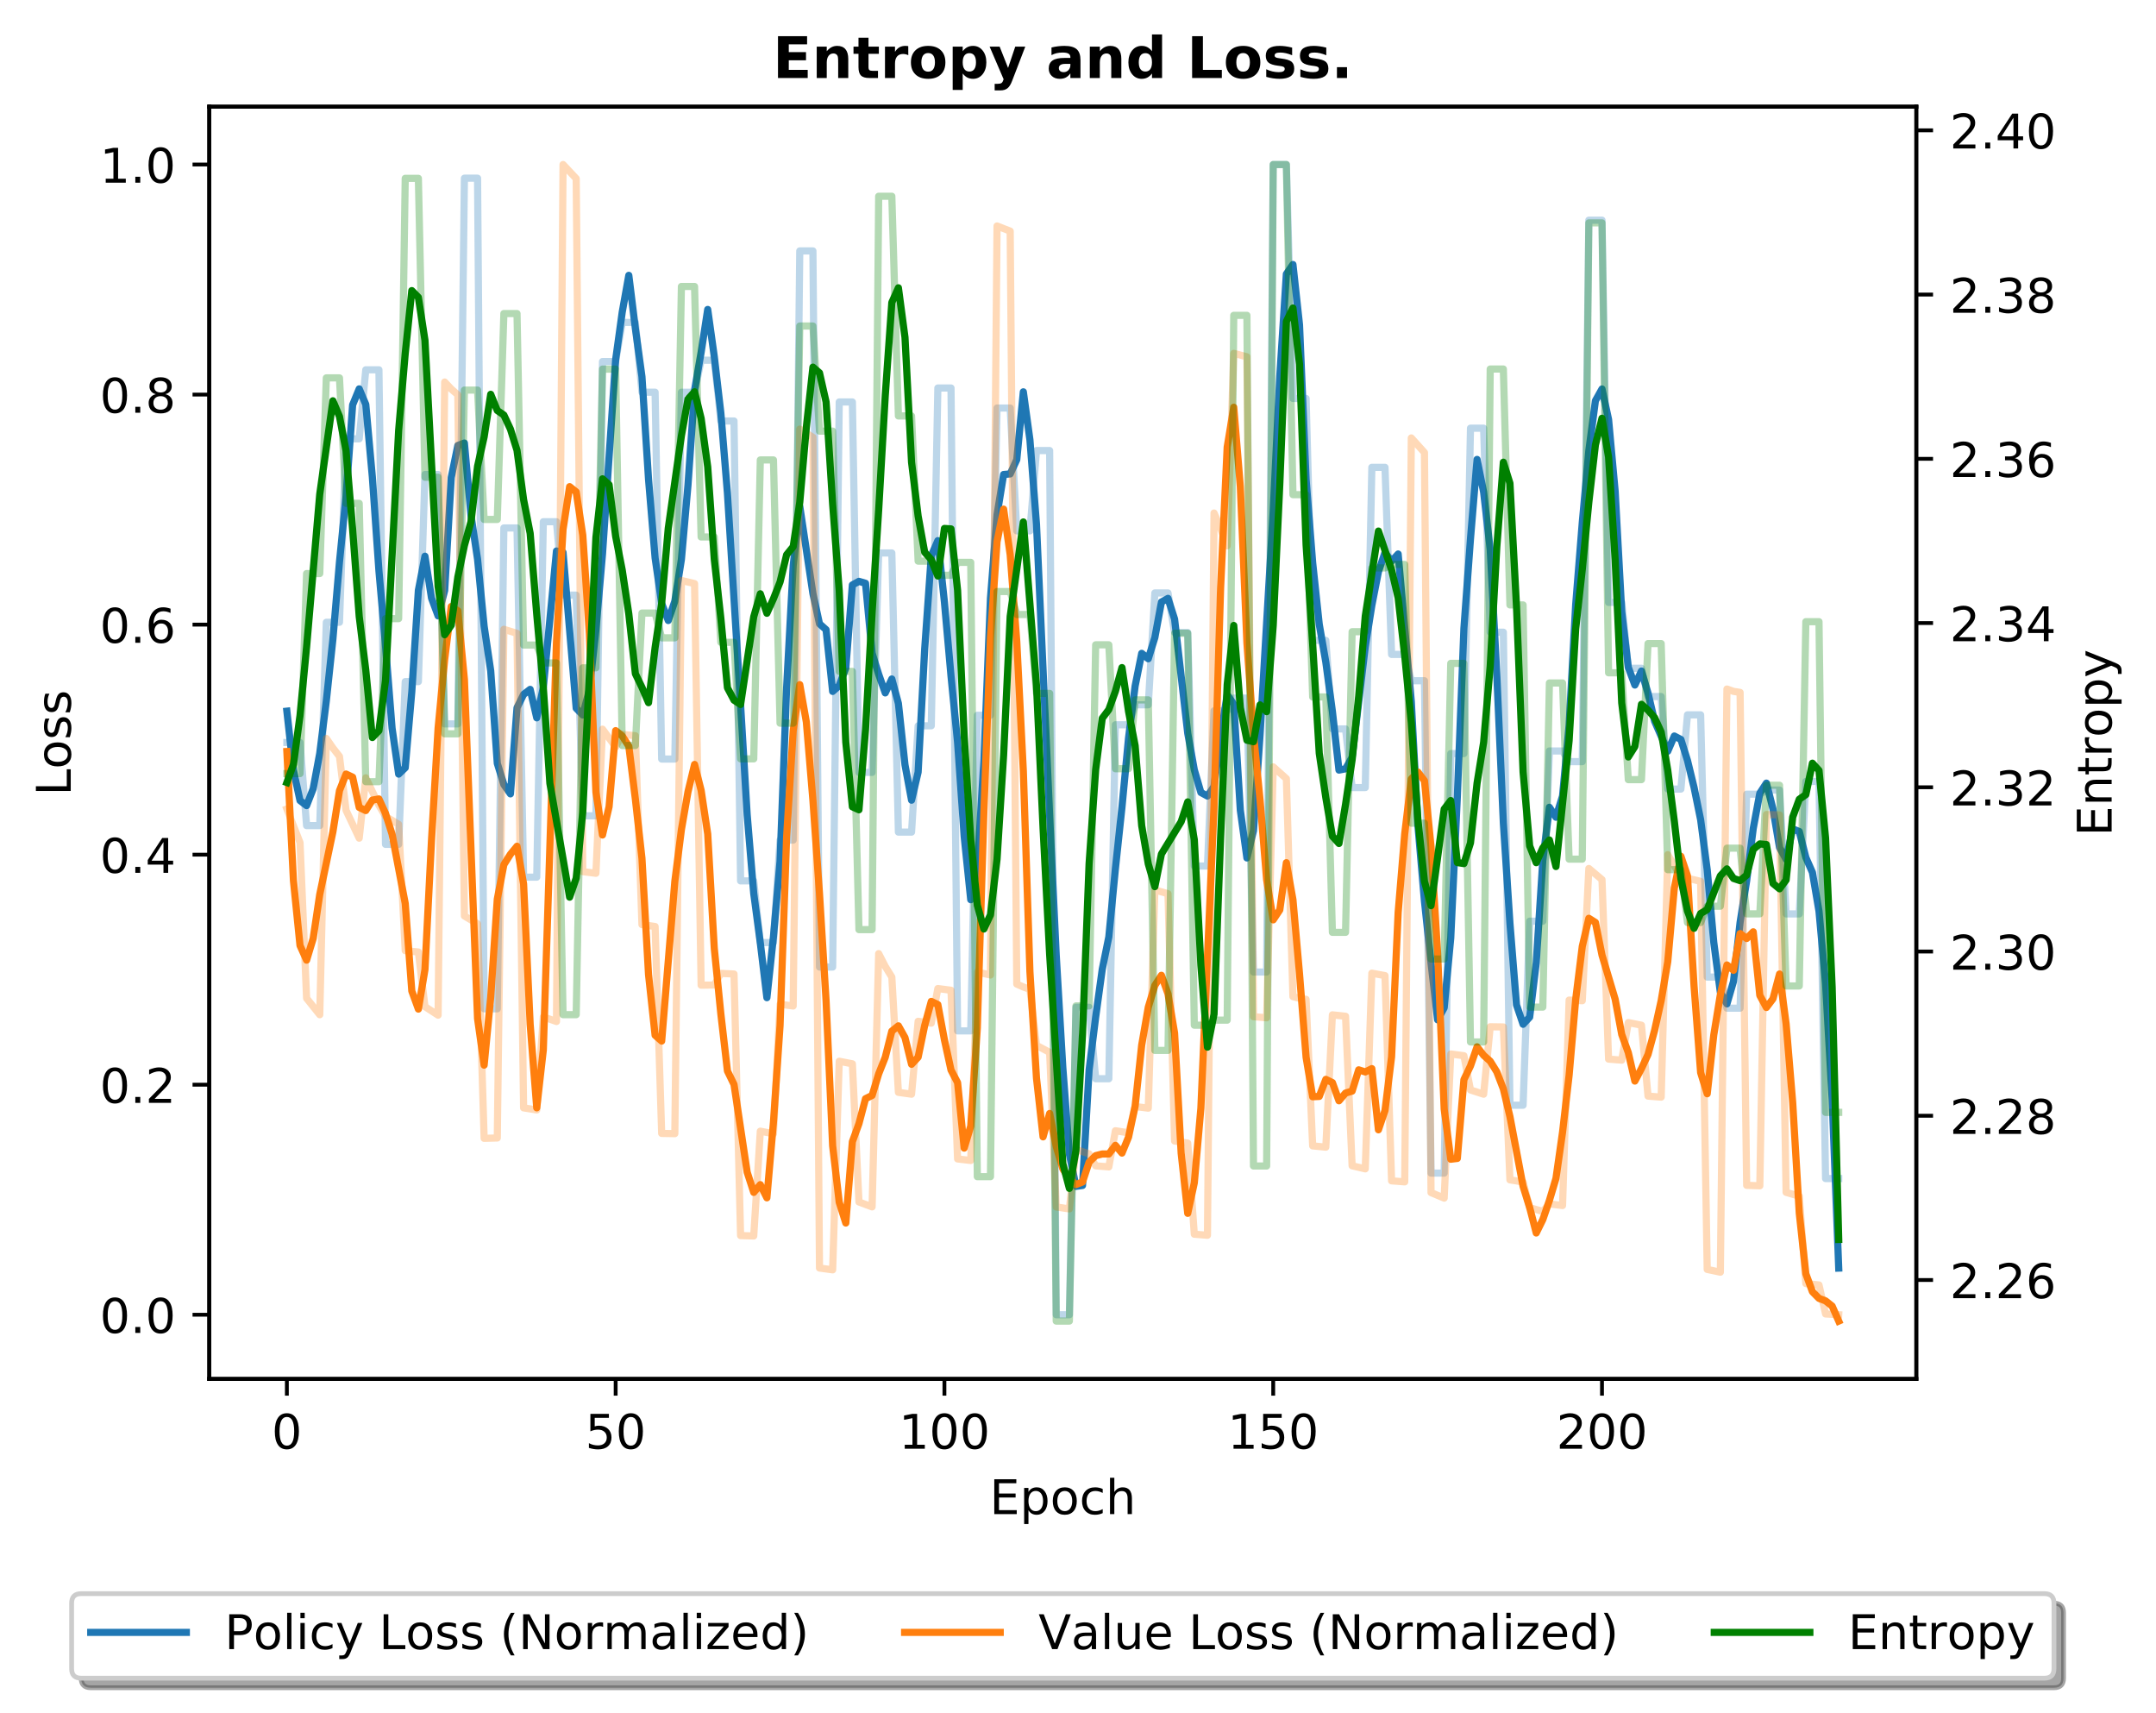 <?xml version="1.0" encoding="utf-8" standalone="no"?>
<!DOCTYPE svg PUBLIC "-//W3C//DTD SVG 1.1//EN"
  "http://www.w3.org/Graphics/SVG/1.1/DTD/svg11.dtd">
<!-- Created with matplotlib (https://matplotlib.org/) -->
<svg height="358.225pt" version="1.1" viewBox="0 0 451.045 358.225" width="451.045pt" xmlns="http://www.w3.org/2000/svg" xmlns:xlink="http://www.w3.org/1999/xlink">
 <defs>
  <style type="text/css">
*{stroke-linecap:butt;stroke-linejoin:round;}
  </style>
 </defs>
 <g id="figure_1">
  <g id="patch_1">
   <path d="M 0 358.225 
L 451.045 358.225 
L 451.045 0 
L 0 0 
z
" style="fill:#ffffff;"/>
  </g>
  <g id="axes_1">
   <g id="patch_2">
    <path d="M 43.781 288.43 
L 400.901 288.43 
L 400.901 22.318 
L 43.781 22.318 
z
" style="fill:#ffffff;"/>
   </g>
   <g id="matplotlib.axis_1">
    <g id="xtick_1">
     <g id="line2d_1">
      <defs>
       <path d="M 0 0 
L 0 3.5 
" id="m671ef7dcf6" style="stroke:#000000;stroke-width:0.8;"/>
      </defs>
      <g>
       <use style="stroke:#000000;stroke-width:0.8;" x="60.014" xlink:href="#m671ef7dcf6" y="288.43"/>
      </g>
     </g>
     <g id="text_1">
      <!-- 0 -->
      <defs>
       <path d="M 31.781 66.406 
Q 24.172 66.406 20.328 58.906 
Q 16.5 51.422 16.5 36.375 
Q 16.5 21.391 20.328 13.891 
Q 24.172 6.391 31.781 6.391 
Q 39.453 6.391 43.281 13.891 
Q 47.125 21.391 47.125 36.375 
Q 47.125 51.422 43.281 58.906 
Q 39.453 66.406 31.781 66.406 
z
M 31.781 74.219 
Q 44.047 74.219 50.516 64.516 
Q 56.984 54.828 56.984 36.375 
Q 56.984 17.969 50.516 8.266 
Q 44.047 -1.422 31.781 -1.422 
Q 19.531 -1.422 13.062 8.266 
Q 6.594 17.969 6.594 36.375 
Q 6.594 54.828 13.062 64.516 
Q 19.531 74.219 31.781 74.219 
z
" id="DejaVuSans-48"/>
      </defs>
      <g transform="translate(56.833 303.029)scale(0.1 -0.1)">
       <use xlink:href="#DejaVuSans-48"/>
      </g>
     </g>
    </g>
    <g id="xtick_2">
     <g id="line2d_2">
      <g>
       <use style="stroke:#000000;stroke-width:0.8;" x="128.797" xlink:href="#m671ef7dcf6" y="288.43"/>
      </g>
     </g>
     <g id="text_2">
      <!-- 50 -->
      <defs>
       <path d="M 10.797 72.906 
L 49.516 72.906 
L 49.516 64.594 
L 19.828 64.594 
L 19.828 46.734 
Q 21.969 47.469 24.109 47.828 
Q 26.266 48.188 28.422 48.188 
Q 40.625 48.188 47.75 41.5 
Q 54.891 34.812 54.891 23.391 
Q 54.891 11.625 47.562 5.094 
Q 40.234 -1.422 26.906 -1.422 
Q 22.312 -1.422 17.547 -0.641 
Q 12.797 0.141 7.719 1.703 
L 7.719 11.625 
Q 12.109 9.234 16.797 8.062 
Q 21.484 6.891 26.703 6.891 
Q 35.156 6.891 40.078 11.328 
Q 45.016 15.766 45.016 23.391 
Q 45.016 31 40.078 35.438 
Q 35.156 39.891 26.703 39.891 
Q 22.75 39.891 18.812 39.016 
Q 14.891 38.141 10.797 36.281 
z
" id="DejaVuSans-53"/>
      </defs>
      <g transform="translate(122.434 303.029)scale(0.1 -0.1)">
       <use xlink:href="#DejaVuSans-53"/>
       <use x="63.623" xlink:href="#DejaVuSans-48"/>
      </g>
     </g>
    </g>
    <g id="xtick_3">
     <g id="line2d_3">
      <g>
       <use style="stroke:#000000;stroke-width:0.8;" x="197.579" xlink:href="#m671ef7dcf6" y="288.43"/>
      </g>
     </g>
     <g id="text_3">
      <!-- 100 -->
      <defs>
       <path d="M 12.406 8.297 
L 28.516 8.297 
L 28.516 63.922 
L 10.984 60.406 
L 10.984 69.391 
L 28.422 72.906 
L 38.281 72.906 
L 38.281 8.297 
L 54.391 8.297 
L 54.391 0 
L 12.406 0 
z
" id="DejaVuSans-49"/>
      </defs>
      <g transform="translate(188.036 303.029)scale(0.1 -0.1)">
       <use xlink:href="#DejaVuSans-49"/>
       <use x="63.623" xlink:href="#DejaVuSans-48"/>
       <use x="127.246" xlink:href="#DejaVuSans-48"/>
      </g>
     </g>
    </g>
    <g id="xtick_4">
     <g id="line2d_4">
      <g>
       <use style="stroke:#000000;stroke-width:0.8;" x="266.362" xlink:href="#m671ef7dcf6" y="288.43"/>
      </g>
     </g>
     <g id="text_4">
      <!-- 150 -->
      <g transform="translate(256.818 303.029)scale(0.1 -0.1)">
       <use xlink:href="#DejaVuSans-49"/>
       <use x="63.623" xlink:href="#DejaVuSans-53"/>
       <use x="127.246" xlink:href="#DejaVuSans-48"/>
      </g>
     </g>
    </g>
    <g id="xtick_5">
     <g id="line2d_5">
      <g>
       <use style="stroke:#000000;stroke-width:0.8;" x="335.145" xlink:href="#m671ef7dcf6" y="288.43"/>
      </g>
     </g>
     <g id="text_5">
      <!-- 200 -->
      <defs>
       <path d="M 19.188 8.297 
L 53.609 8.297 
L 53.609 0 
L 7.328 0 
L 7.328 8.297 
Q 12.938 14.109 22.625 23.891 
Q 32.328 33.688 34.812 36.531 
Q 39.547 41.844 41.422 45.531 
Q 43.312 49.219 43.312 52.781 
Q 43.312 58.594 39.234 62.25 
Q 35.156 65.922 28.609 65.922 
Q 23.969 65.922 18.812 64.312 
Q 13.672 62.703 7.812 59.422 
L 7.812 69.391 
Q 13.766 71.781 18.938 73 
Q 24.125 74.219 28.422 74.219 
Q 39.75 74.219 46.484 68.547 
Q 53.219 62.891 53.219 53.422 
Q 53.219 48.922 51.531 44.891 
Q 49.859 40.875 45.406 35.406 
Q 44.188 33.984 37.641 27.219 
Q 31.109 20.453 19.188 8.297 
z
" id="DejaVuSans-50"/>
      </defs>
      <g transform="translate(325.601 303.029)scale(0.1 -0.1)">
       <use xlink:href="#DejaVuSans-50"/>
       <use x="63.623" xlink:href="#DejaVuSans-48"/>
       <use x="127.246" xlink:href="#DejaVuSans-48"/>
      </g>
     </g>
    </g>
    <g id="text_6">
     <!-- Epoch -->
     <defs>
      <path d="M 9.812 72.906 
L 55.906 72.906 
L 55.906 64.594 
L 19.672 64.594 
L 19.672 43.016 
L 54.391 43.016 
L 54.391 34.719 
L 19.672 34.719 
L 19.672 8.297 
L 56.781 8.297 
L 56.781 0 
L 9.812 0 
z
" id="DejaVuSans-69"/>
      <path d="M 18.109 8.203 
L 18.109 -20.797 
L 9.078 -20.797 
L 9.078 54.688 
L 18.109 54.688 
L 18.109 46.391 
Q 20.953 51.266 25.266 53.625 
Q 29.594 56 35.594 56 
Q 45.562 56 51.781 48.094 
Q 58.016 40.188 58.016 27.297 
Q 58.016 14.406 51.781 6.484 
Q 45.562 -1.422 35.594 -1.422 
Q 29.594 -1.422 25.266 0.953 
Q 20.953 3.328 18.109 8.203 
z
M 48.688 27.297 
Q 48.688 37.203 44.609 42.844 
Q 40.531 48.484 33.406 48.484 
Q 26.266 48.484 22.188 42.844 
Q 18.109 37.203 18.109 27.297 
Q 18.109 17.391 22.188 11.75 
Q 26.266 6.109 33.406 6.109 
Q 40.531 6.109 44.609 11.75 
Q 48.688 17.391 48.688 27.297 
z
" id="DejaVuSans-112"/>
      <path d="M 30.609 48.391 
Q 23.391 48.391 19.188 42.75 
Q 14.984 37.109 14.984 27.297 
Q 14.984 17.484 19.156 11.844 
Q 23.344 6.203 30.609 6.203 
Q 37.797 6.203 41.984 11.859 
Q 46.188 17.531 46.188 27.297 
Q 46.188 37.016 41.984 42.703 
Q 37.797 48.391 30.609 48.391 
z
M 30.609 56 
Q 42.328 56 49.016 48.375 
Q 55.719 40.766 55.719 27.297 
Q 55.719 13.875 49.016 6.219 
Q 42.328 -1.422 30.609 -1.422 
Q 18.844 -1.422 12.172 6.219 
Q 5.516 13.875 5.516 27.297 
Q 5.516 40.766 12.172 48.375 
Q 18.844 56 30.609 56 
z
" id="DejaVuSans-111"/>
      <path d="M 48.781 52.594 
L 48.781 44.188 
Q 44.969 46.297 41.141 47.344 
Q 37.312 48.391 33.406 48.391 
Q 24.656 48.391 19.812 42.844 
Q 14.984 37.312 14.984 27.297 
Q 14.984 17.281 19.812 11.734 
Q 24.656 6.203 33.406 6.203 
Q 37.312 6.203 41.141 7.25 
Q 44.969 8.297 48.781 10.406 
L 48.781 2.094 
Q 45.016 0.344 40.984 -0.531 
Q 36.969 -1.422 32.422 -1.422 
Q 20.062 -1.422 12.781 6.344 
Q 5.516 14.109 5.516 27.297 
Q 5.516 40.672 12.859 48.328 
Q 20.219 56 33.016 56 
Q 37.156 56 41.109 55.141 
Q 45.062 54.297 48.781 52.594 
z
" id="DejaVuSans-99"/>
      <path d="M 54.891 33.016 
L 54.891 0 
L 45.906 0 
L 45.906 32.719 
Q 45.906 40.484 42.875 44.328 
Q 39.844 48.188 33.797 48.188 
Q 26.516 48.188 22.312 43.547 
Q 18.109 38.922 18.109 30.906 
L 18.109 0 
L 9.078 0 
L 9.078 75.984 
L 18.109 75.984 
L 18.109 46.188 
Q 21.344 51.125 25.703 53.562 
Q 30.078 56 35.797 56 
Q 45.219 56 50.047 50.172 
Q 54.891 44.344 54.891 33.016 
z
" id="DejaVuSans-104"/>
     </defs>
     <g transform="translate(207.03 316.707)scale(0.1 -0.1)">
      <use xlink:href="#DejaVuSans-69"/>
      <use x="63.184" xlink:href="#DejaVuSans-112"/>
      <use x="126.66" xlink:href="#DejaVuSans-111"/>
      <use x="187.842" xlink:href="#DejaVuSans-99"/>
      <use x="242.822" xlink:href="#DejaVuSans-104"/>
     </g>
    </g>
   </g>
   <g id="matplotlib.axis_2">
    <g id="ytick_1">
     <g id="line2d_6">
      <defs>
       <path d="M 0 0 
L -3.5 0 
" id="m255d233ccf" style="stroke:#000000;stroke-width:0.8;"/>
      </defs>
      <g>
       <use style="stroke:#000000;stroke-width:0.8;" x="43.781" xlink:href="#m255d233ccf" y="275.007"/>
      </g>
     </g>
     <g id="text_7">
      <!-- 0.0 -->
      <defs>
       <path d="M 10.688 12.406 
L 21 12.406 
L 21 0 
L 10.688 0 
z
" id="DejaVuSans-46"/>
      </defs>
      <g transform="translate(20.878 278.806)scale(0.1 -0.1)">
       <use xlink:href="#DejaVuSans-48"/>
       <use x="63.623" xlink:href="#DejaVuSans-46"/>
       <use x="95.41" xlink:href="#DejaVuSans-48"/>
      </g>
     </g>
    </g>
    <g id="ytick_2">
     <g id="line2d_7">
      <g>
       <use style="stroke:#000000;stroke-width:0.8;" x="43.781" xlink:href="#m255d233ccf" y="226.888"/>
      </g>
     </g>
     <g id="text_8">
      <!-- 0.2 -->
      <g transform="translate(20.878 230.688)scale(0.1 -0.1)">
       <use xlink:href="#DejaVuSans-48"/>
       <use x="63.623" xlink:href="#DejaVuSans-46"/>
       <use x="95.41" xlink:href="#DejaVuSans-50"/>
      </g>
     </g>
    </g>
    <g id="ytick_3">
     <g id="line2d_8">
      <g>
       <use style="stroke:#000000;stroke-width:0.8;" x="43.781" xlink:href="#m255d233ccf" y="178.77"/>
      </g>
     </g>
     <g id="text_9">
      <!-- 0.4 -->
      <defs>
       <path d="M 37.797 64.312 
L 12.891 25.391 
L 37.797 25.391 
z
M 35.203 72.906 
L 47.609 72.906 
L 47.609 25.391 
L 58.016 25.391 
L 58.016 17.188 
L 47.609 17.188 
L 47.609 0 
L 37.797 0 
L 37.797 17.188 
L 4.891 17.188 
L 4.891 26.703 
z
" id="DejaVuSans-52"/>
      </defs>
      <g transform="translate(20.878 182.569)scale(0.1 -0.1)">
       <use xlink:href="#DejaVuSans-48"/>
       <use x="63.623" xlink:href="#DejaVuSans-46"/>
       <use x="95.41" xlink:href="#DejaVuSans-52"/>
      </g>
     </g>
    </g>
    <g id="ytick_4">
     <g id="line2d_9">
      <g>
       <use style="stroke:#000000;stroke-width:0.8;" x="43.781" xlink:href="#m255d233ccf" y="130.651"/>
      </g>
     </g>
     <g id="text_10">
      <!-- 0.6 -->
      <defs>
       <path d="M 33.016 40.375 
Q 26.375 40.375 22.484 35.828 
Q 18.609 31.297 18.609 23.391 
Q 18.609 15.531 22.484 10.953 
Q 26.375 6.391 33.016 6.391 
Q 39.656 6.391 43.531 10.953 
Q 47.406 15.531 47.406 23.391 
Q 47.406 31.297 43.531 35.828 
Q 39.656 40.375 33.016 40.375 
z
M 52.594 71.297 
L 52.594 62.312 
Q 48.875 64.062 45.094 64.984 
Q 41.312 65.922 37.594 65.922 
Q 27.828 65.922 22.672 59.328 
Q 17.531 52.734 16.797 39.406 
Q 19.672 43.656 24.016 45.922 
Q 28.375 48.188 33.594 48.188 
Q 44.578 48.188 50.953 41.516 
Q 57.328 34.859 57.328 23.391 
Q 57.328 12.156 50.688 5.359 
Q 44.047 -1.422 33.016 -1.422 
Q 20.359 -1.422 13.672 8.266 
Q 6.984 17.969 6.984 36.375 
Q 6.984 53.656 15.188 63.938 
Q 23.391 74.219 37.203 74.219 
Q 40.922 74.219 44.703 73.484 
Q 48.484 72.75 52.594 71.297 
z
" id="DejaVuSans-54"/>
      </defs>
      <g transform="translate(20.878 134.45)scale(0.1 -0.1)">
       <use xlink:href="#DejaVuSans-48"/>
       <use x="63.623" xlink:href="#DejaVuSans-46"/>
       <use x="95.41" xlink:href="#DejaVuSans-54"/>
      </g>
     </g>
    </g>
    <g id="ytick_5">
     <g id="line2d_10">
      <g>
       <use style="stroke:#000000;stroke-width:0.8;" x="43.781" xlink:href="#m255d233ccf" y="82.533"/>
      </g>
     </g>
     <g id="text_11">
      <!-- 0.8 -->
      <defs>
       <path d="M 31.781 34.625 
Q 24.75 34.625 20.719 30.859 
Q 16.703 27.094 16.703 20.516 
Q 16.703 13.922 20.719 10.156 
Q 24.75 6.391 31.781 6.391 
Q 38.812 6.391 42.859 10.172 
Q 46.922 13.969 46.922 20.516 
Q 46.922 27.094 42.891 30.859 
Q 38.875 34.625 31.781 34.625 
z
M 21.922 38.812 
Q 15.578 40.375 12.031 44.719 
Q 8.5 49.078 8.5 55.328 
Q 8.5 64.062 14.719 69.141 
Q 20.953 74.219 31.781 74.219 
Q 42.672 74.219 48.875 69.141 
Q 55.078 64.062 55.078 55.328 
Q 55.078 49.078 51.531 44.719 
Q 48 40.375 41.703 38.812 
Q 48.828 37.156 52.797 32.312 
Q 56.781 27.484 56.781 20.516 
Q 56.781 9.906 50.312 4.234 
Q 43.844 -1.422 31.781 -1.422 
Q 19.734 -1.422 13.25 4.234 
Q 6.781 9.906 6.781 20.516 
Q 6.781 27.484 10.781 32.312 
Q 14.797 37.156 21.922 38.812 
z
M 18.312 54.391 
Q 18.312 48.734 21.844 45.562 
Q 25.391 42.391 31.781 42.391 
Q 38.141 42.391 41.719 45.562 
Q 45.312 48.734 45.312 54.391 
Q 45.312 60.062 41.719 63.234 
Q 38.141 66.406 31.781 66.406 
Q 25.391 66.406 21.844 63.234 
Q 18.312 60.062 18.312 54.391 
z
" id="DejaVuSans-56"/>
      </defs>
      <g transform="translate(20.878 86.332)scale(0.1 -0.1)">
       <use xlink:href="#DejaVuSans-48"/>
       <use x="63.623" xlink:href="#DejaVuSans-46"/>
       <use x="95.41" xlink:href="#DejaVuSans-56"/>
      </g>
     </g>
    </g>
    <g id="ytick_6">
     <g id="line2d_11">
      <g>
       <use style="stroke:#000000;stroke-width:0.8;" x="43.781" xlink:href="#m255d233ccf" y="34.414"/>
      </g>
     </g>
     <g id="text_12">
      <!-- 1.0 -->
      <g transform="translate(20.878 38.213)scale(0.1 -0.1)">
       <use xlink:href="#DejaVuSans-49"/>
       <use x="63.623" xlink:href="#DejaVuSans-46"/>
       <use x="95.41" xlink:href="#DejaVuSans-48"/>
      </g>
     </g>
    </g>
    <g id="text_13">
     <!-- Loss -->
     <defs>
      <path d="M 9.812 72.906 
L 19.672 72.906 
L 19.672 8.297 
L 55.172 8.297 
L 55.172 0 
L 9.812 0 
z
" id="DejaVuSans-76"/>
      <path d="M 44.281 53.078 
L 44.281 44.578 
Q 40.484 46.531 36.375 47.5 
Q 32.281 48.484 27.875 48.484 
Q 21.188 48.484 17.844 46.438 
Q 14.5 44.391 14.5 40.281 
Q 14.5 37.156 16.891 35.375 
Q 19.281 33.594 26.516 31.984 
L 29.594 31.297 
Q 39.156 29.25 43.188 25.516 
Q 47.219 21.781 47.219 15.094 
Q 47.219 7.469 41.188 3.016 
Q 35.156 -1.422 24.609 -1.422 
Q 20.219 -1.422 15.453 -0.562 
Q 10.688 0.297 5.422 2 
L 5.422 11.281 
Q 10.406 8.688 15.234 7.391 
Q 20.062 6.109 24.812 6.109 
Q 31.156 6.109 34.562 8.281 
Q 37.984 10.453 37.984 14.406 
Q 37.984 18.062 35.516 20.016 
Q 33.062 21.969 24.703 23.781 
L 21.578 24.516 
Q 13.234 26.266 9.516 29.906 
Q 5.812 33.547 5.812 39.891 
Q 5.812 47.609 11.281 51.797 
Q 16.75 56 26.812 56 
Q 31.781 56 36.172 55.266 
Q 40.578 54.547 44.281 53.078 
z
" id="DejaVuSans-115"/>
     </defs>
     <g transform="translate(14.798 166.428)rotate(-90)scale(0.1 -0.1)">
      <use xlink:href="#DejaVuSans-76"/>
      <use x="55.697" xlink:href="#DejaVuSans-111"/>
      <use x="116.879" xlink:href="#DejaVuSans-115"/>
      <use x="168.979" xlink:href="#DejaVuSans-115"/>
     </g>
    </g>
   </g>
   <g id="line2d_12">
    <path clip-path="url(#p6fc77b1699)" d="M 60.014 155.305 
L 62.765 155.305 
L 64.141 172.69 
L 66.892 172.69 
L 68.268 130.167 
L 71.019 130.167 
L 72.395 91.789 
L 75.146 91.789 
L 76.522 77.351 
L 79.273 77.351 
L 80.649 176.614 
L 83.4 176.614 
L 84.776 142.576 
L 87.527 142.576 
L 88.903 99.254 
L 91.654 99.254 
L 93.03 151.42 
L 95.781 151.42 
L 97.157 37.272 
L 99.908 37.272 
L 101.284 211.014 
L 104.035 211.014 
L 105.411 110.43 
L 108.162 110.43 
L 109.538 183.473 
L 112.289 183.473 
L 113.665 109.13 
L 116.416 109.13 
L 117.791 124.486 
L 120.543 124.486 
L 121.918 170.649 
L 124.67 170.649 
L 126.045 75.627 
L 128.797 75.627 
L 130.172 67.439 
L 132.924 67.439 
L 134.299 82.037 
L 137.051 82.037 
L 138.426 158.771 
L 141.178 158.771 
L 142.553 82.046 
L 145.305 82.046 
L 146.68 75.351 
L 149.432 75.351 
L 150.807 88.059 
L 153.559 88.059 
L 154.934 184.256 
L 157.685 184.256 
L 159.061 197.155 
L 161.812 197.155 
L 163.188 175.717 
L 165.939 175.717 
L 167.315 52.487 
L 170.066 52.487 
L 171.442 202.276 
L 174.193 202.276 
L 175.569 84.079 
L 178.32 84.079 
L 179.696 161.559 
L 182.447 161.559 
L 183.823 115.664 
L 186.574 115.664 
L 187.95 174.053 
L 190.701 174.053 
L 192.077 151.816 
L 194.828 151.816 
L 196.204 81.158 
L 198.955 81.158 
L 200.331 215.634 
L 203.082 215.634 
L 204.458 149.615 
L 207.209 149.615 
L 208.585 85.348 
L 211.336 85.348 
L 212.712 111.04 
L 215.463 111.04 
L 216.839 94.241 
L 219.59 94.241 
L 220.966 275.007 
L 223.717 275.007 
L 225.093 210.696 
L 227.844 210.696 
L 229.22 225.639 
L 231.971 225.639 
L 233.346 151.605 
L 236.098 151.605 
L 237.473 147.416 
L 240.225 147.416 
L 241.6 124.028 
L 244.352 124.028 
L 245.727 132.307 
L 248.479 132.307 
L 249.854 181.144 
L 252.606 181.144 
L 253.981 148.677 
L 256.733 148.677 
L 258.108 146.018 
L 260.86 146.018 
L 262.235 203.318 
L 264.987 203.318 
L 266.362 34.414 
L 269.114 34.414 
L 270.489 83.343 
L 273.24 83.343 
L 274.616 133.942 
L 277.367 133.942 
L 278.743 152.468 
L 281.494 152.468 
L 282.87 164.739 
L 285.621 164.739 
L 286.997 97.753 
L 289.748 97.753 
L 291.124 136.887 
L 293.875 136.887 
L 295.251 142.39 
L 298.002 142.39 
L 299.378 245.379 
L 302.129 245.379 
L 303.505 157.629 
L 306.256 157.629 
L 307.632 89.564 
L 310.383 89.564 
L 311.759 132.241 
L 314.51 132.241 
L 315.886 231.179 
L 318.637 231.179 
L 320.013 192.692 
L 322.764 192.692 
L 324.14 157.082 
L 326.891 157.082 
L 328.267 159.315 
L 331.018 159.315 
L 332.394 46.059 
L 335.145 46.059 
L 336.521 126.004 
L 339.272 126.004 
L 340.648 139.779 
L 343.399 139.779 
L 344.775 145.702 
L 347.526 145.702 
L 348.901 165.051 
L 351.653 165.051 
L 353.028 149.522 
L 355.78 149.522 
L 357.155 204.375 
L 359.907 204.375 
L 361.282 210.883 
L 364.034 210.883 
L 365.409 166.118 
L 368.161 166.118 
L 369.536 165.26 
L 372.288 165.26 
L 373.663 191.161 
L 376.415 191.161 
L 377.79 163.46 
L 380.542 163.46 
L 381.917 246.517 
L 384.669 246.517 
L 384.669 246.517 
" style="fill:none;stroke:#1f77b4;stroke-linecap:square;stroke-opacity:0.3;stroke-width:1.5;"/>
   </g>
   <g id="line2d_13">
    <path clip-path="url(#p6fc77b1699)" d="M 60.014 148.757 
L 61.39 161.098 
L 62.765 167.448 
L 64.141 168.508 
L 65.517 164.98 
L 66.892 157.566 
L 68.268 146.591 
L 69.644 133.668 
L 71.019 117.553 
L 72.395 103.749 
L 73.771 84.69 
L 75.146 81.341 
L 76.522 84.591 
L 77.897 99.78 
L 79.273 119.4 
L 80.649 135.021 
L 82.024 152.315 
L 83.4 161.919 
L 84.776 160.595 
L 86.151 144.667 
L 87.527 123.475 
L 88.903 116.346 
L 90.278 125.119 
L 91.654 128.827 
L 93.03 123.498 
L 94.405 99.864 
L 95.781 93.184 
L 97.157 92.673 
L 98.532 107.802 
L 99.908 116.975 
L 101.284 130.995 
L 102.659 140.313 
L 104.035 159.674 
L 105.411 164.118 
L 106.786 166.055 
L 108.162 148.04 
L 109.538 145.252 
L 110.913 144.198 
L 112.289 150.152 
L 113.665 143.796 
L 116.416 115.256 
L 117.791 115.552 
L 120.543 148.151 
L 121.918 149.557 
L 123.294 144.322 
L 124.67 131.681 
L 126.045 115.863 
L 128.797 75.229 
L 130.172 65.282 
L 131.548 57.594 
L 132.924 68.719 
L 134.299 78.778 
L 135.675 100.244 
L 137.051 116.695 
L 138.426 126.242 
L 139.802 129.794 
L 141.178 125.748 
L 142.553 117.014 
L 143.929 101.458 
L 145.305 81.634 
L 146.68 73.679 
L 148.056 64.73 
L 149.432 74.597 
L 150.807 86.413 
L 152.183 103.151 
L 154.934 147.447 
L 156.31 170.423 
L 157.685 186.905 
L 159.061 197.248 
L 160.437 208.685 
L 161.812 195.904 
L 163.188 180.141 
L 164.564 143.824 
L 165.939 118.307 
L 167.315 105.906 
L 170.066 124.166 
L 171.442 130.48 
L 172.818 131.711 
L 174.193 144.626 
L 175.569 143.415 
L 176.945 139.727 
L 178.32 122.354 
L 179.696 121.598 
L 181.072 122.008 
L 182.447 136.627 
L 183.823 141.041 
L 185.199 144.937 
L 186.574 142.02 
L 187.95 147.145 
L 189.326 159.968 
L 190.701 167.375 
L 192.077 161.503 
L 193.452 135.725 
L 194.828 116.234 
L 196.204 113.088 
L 197.579 125.955 
L 198.955 141.402 
L 200.331 155.282 
L 201.706 174.905 
L 203.082 188.189 
L 204.458 181.693 
L 205.833 159.095 
L 207.209 125.147 
L 208.585 107.678 
L 209.96 99.251 
L 211.336 99.133 
L 212.712 96.149 
L 214.087 81.96 
L 215.463 91.988 
L 216.839 109.678 
L 219.59 170.586 
L 220.966 199.769 
L 222.341 223.214 
L 223.717 241.419 
L 225.093 248.15 
L 226.468 247.966 
L 227.844 223.825 
L 229.22 212.736 
L 230.595 202.757 
L 231.971 195.973 
L 233.346 181.717 
L 234.722 168.823 
L 236.098 154.351 
L 237.473 143.49 
L 238.849 136.66 
L 240.225 137.793 
L 241.6 133.36 
L 242.976 125.926 
L 244.352 125.162 
L 245.727 129.489 
L 248.479 153.375 
L 249.854 161.026 
L 251.23 165.763 
L 252.606 166.511 
L 253.981 164.511 
L 255.357 153.943 
L 256.733 145.304 
L 258.108 147.299 
L 259.484 169.487 
L 260.86 179.46 
L 262.235 173.752 
L 263.611 153.643 
L 266.362 106.891 
L 267.738 78.644 
L 269.114 57.312 
L 270.489 55.328 
L 271.865 67.949 
L 273.24 100.289 
L 274.616 117.705 
L 275.992 130.589 
L 277.367 138.506 
L 278.743 148.798 
L 280.119 161.082 
L 281.494 160.813 
L 282.87 158.388 
L 285.621 135.245 
L 286.997 126.621 
L 288.373 119.595 
L 289.748 115.569 
L 291.124 117.382 
L 292.5 115.882 
L 295.251 146.754 
L 296.627 172.58 
L 298.002 188.506 
L 299.378 201.437 
L 300.754 213.316 
L 302.129 210.809 
L 303.505 196.186 
L 304.881 166.636 
L 306.256 131.448 
L 307.632 112.704 
L 309.008 96.098 
L 310.383 102.946 
L 311.759 114.966 
L 313.134 141.037 
L 314.51 172.178 
L 315.886 193.133 
L 317.261 210.199 
L 318.637 214.248 
L 320.013 212.759 
L 321.388 201.383 
L 322.764 179.965 
L 324.14 168.859 
L 325.515 170.942 
L 326.891 166.506 
L 328.267 151.701 
L 329.642 126.466 
L 331.018 109.315 
L 332.394 94.248 
L 333.769 83.821 
L 335.145 81.36 
L 336.521 87.742 
L 337.896 102.738 
L 339.272 127.922 
L 340.648 139.587 
L 342.023 143.29 
L 343.399 140.362 
L 344.775 144.989 
L 346.15 150.852 
L 348.901 157.141 
L 350.277 153.953 
L 351.653 154.678 
L 353.028 159.067 
L 354.404 164.709 
L 355.78 171.464 
L 357.155 181.919 
L 358.531 197.137 
L 359.907 207.597 
L 361.282 209.982 
L 362.658 205.279 
L 364.034 192.94 
L 365.409 184.233 
L 366.785 173.293 
L 368.161 165.922 
L 369.536 163.809 
L 370.912 169.192 
L 372.288 177.301 
L 373.663 179.745 
L 375.039 173.373 
L 376.415 173.93 
L 377.79 179.358 
L 379.166 182.49 
L 380.542 190.597 
L 381.917 205.727 
L 383.293 229.928 
L 384.669 265.249 
L 384.669 265.249 
" style="fill:none;stroke:#1f77b4;stroke-linecap:square;stroke-width:1.5;"/>
   </g>
   <g id="line2d_14">
    <path clip-path="url(#p6fc77b1699)" d="M 60.014 169.206 
L 62.765 176.243 
L 64.141 208.81 
L 66.892 212.249 
L 68.268 154.46 
L 69.644 156.459 
L 71.019 158.219 
L 72.395 169.494 
L 75.146 175.323 
L 76.522 162.694 
L 79.273 168.437 
L 80.649 170.773 
L 83.4 172.434 
L 84.776 198.848 
L 87.527 199.131 
L 88.903 210.561 
L 91.654 212.342 
L 93.03 79.914 
L 94.405 81.379 
L 95.781 82.582 
L 97.157 191.595 
L 99.908 193.237 
L 101.284 238.107 
L 104.035 238.033 
L 105.411 131.633 
L 108.162 132.476 
L 109.538 231.733 
L 112.289 232.166 
L 113.665 212.705 
L 116.416 213.669 
L 117.791 34.414 
L 120.543 37.352 
L 121.918 182.326 
L 124.67 182.664 
L 126.045 152.521 
L 128.797 156.245 
L 130.172 153.619 
L 132.924 153.89 
L 134.299 193.399 
L 137.051 193.797 
L 138.426 237.079 
L 141.178 237.127 
L 142.553 121.415 
L 145.305 122.07 
L 146.68 206.071 
L 149.432 206.037 
L 150.807 203.602 
L 153.559 203.734 
L 154.934 258.448 
L 157.685 258.528 
L 159.061 236.611 
L 161.812 237.141 
L 163.188 210.059 
L 165.939 210.423 
L 167.315 89.754 
L 170.066 91.481 
L 171.442 265.237 
L 174.193 265.614 
L 175.569 221.984 
L 178.32 222.519 
L 179.696 251.417 
L 182.447 252.442 
L 183.823 199.47 
L 185.199 202.157 
L 186.574 204.372 
L 187.95 228.486 
L 190.701 228.873 
L 192.077 213.629 
L 194.828 214.017 
L 196.204 206.776 
L 198.955 207.132 
L 200.331 242.416 
L 203.082 242.734 
L 204.458 203.338 
L 207.209 203.942 
L 208.585 47.266 
L 211.336 48.346 
L 212.712 205.841 
L 214.087 206.447 
L 215.463 206.931 
L 216.839 218.659 
L 219.59 220.12 
L 220.966 252.463 
L 223.717 252.869 
L 225.093 240.425 
L 227.844 241.353 
L 229.22 243.862 
L 231.971 244.077 
L 233.346 236.523 
L 236.098 236.946 
L 237.473 231.447 
L 240.225 231.794 
L 241.6 186.16 
L 244.352 186.934 
L 245.727 238.664 
L 248.479 239.107 
L 249.854 258.163 
L 252.606 258.379 
L 253.981 107.307 
L 255.357 110.549 
L 256.733 114.18 
L 258.108 73.91 
L 260.86 74.634 
L 262.235 212.661 
L 264.987 212.894 
L 266.362 160.407 
L 269.114 162.871 
L 270.489 208.462 
L 271.865 208.811 
L 273.24 209.031 
L 274.616 239.684 
L 277.367 239.955 
L 278.743 212.276 
L 281.494 212.571 
L 282.87 243.85 
L 285.621 244.488 
L 286.997 203.559 
L 289.748 204.07 
L 291.124 246.998 
L 293.875 247.21 
L 295.251 91.606 
L 298.002 94.662 
L 299.378 249.458 
L 302.129 250.612 
L 303.505 220.466 
L 306.256 220.826 
L 307.632 227.99 
L 310.383 228.875 
L 311.759 214.771 
L 314.51 214.81 
L 315.886 246.792 
L 318.637 247.232 
L 320.013 252.61 
L 322.764 253.385 
L 324.14 251.822 
L 326.891 252.162 
L 328.267 209.189 
L 331.018 209.322 
L 332.394 181.662 
L 335.145 183.989 
L 336.521 221.531 
L 339.272 221.754 
L 340.648 213.895 
L 343.399 214.441 
L 344.775 229.273 
L 347.526 229.489 
L 348.901 178.767 
L 351.653 183.441 
L 354.404 184.022 
L 355.78 184.354 
L 357.155 265.524 
L 359.907 266.107 
L 361.282 144.125 
L 362.658 144.615 
L 364.034 144.827 
L 365.409 247.937 
L 368.161 248.033 
L 369.536 170.38 
L 372.288 170.452 
L 373.663 249.401 
L 376.415 250.209 
L 377.79 268.491 
L 380.542 268.774 
L 381.917 274.84 
L 384.669 275.007 
L 384.669 275.007 
" style="fill:none;stroke:#ff7f0e;stroke-linecap:square;stroke-opacity:0.3;stroke-width:1.5;"/>
   </g>
   <g id="line2d_15">
    <path clip-path="url(#p6fc77b1699)" d="M 60.014 157.195 
L 61.39 184.198 
L 62.765 197.773 
L 64.141 200.834 
L 65.517 196.3 
L 66.892 187.086 
L 69.644 173.981 
L 71.019 165.38 
L 72.395 161.909 
L 73.771 162.561 
L 75.146 168.886 
L 76.522 169.547 
L 77.897 167.354 
L 79.273 167.115 
L 80.649 170.144 
L 82.024 174.487 
L 84.776 188.978 
L 86.151 207.294 
L 87.527 211.072 
L 88.903 202.811 
L 90.278 175.659 
L 91.654 152.303 
L 93.03 137.921 
L 94.405 126.867 
L 95.781 127.763 
L 97.157 142.116 
L 99.908 213.061 
L 101.284 222.797 
L 102.659 208.582 
L 104.035 188.08 
L 105.411 180.86 
L 106.786 178.683 
L 108.162 177.011 
L 109.538 184.89 
L 110.913 214.266 
L 112.289 231.725 
L 113.665 219.615 
L 116.416 134.371 
L 117.791 110.731 
L 119.167 101.796 
L 120.543 102.896 
L 121.918 111.928 
L 123.294 132.566 
L 124.67 165.692 
L 126.045 174.653 
L 127.421 168.744 
L 128.797 152.832 
L 130.172 153.936 
L 131.548 156.073 
L 132.924 167.164 
L 134.299 179.535 
L 135.675 203.848 
L 137.051 216.546 
L 138.426 217.762 
L 141.178 184.364 
L 142.553 173.53 
L 143.929 165.621 
L 145.305 159.902 
L 146.68 165.318 
L 148.056 174.441 
L 149.432 198.38 
L 150.807 212.094 
L 152.183 224.017 
L 153.559 226.839 
L 156.31 245.19 
L 157.685 249.415 
L 159.061 247.792 
L 160.437 250.551 
L 161.812 234.691 
L 163.188 214.544 
L 164.564 175.035 
L 165.939 152.849 
L 167.315 143.206 
L 168.691 151.018 
L 170.066 167.39 
L 171.442 186.94 
L 172.818 209.312 
L 174.193 239.661 
L 175.569 251.479 
L 176.945 255.819 
L 178.32 238.808 
L 179.696 235.029 
L 181.072 229.814 
L 182.447 229.136 
L 183.823 224.62 
L 185.199 221.141 
L 186.574 215.681 
L 187.95 214.574 
L 189.326 217.033 
L 190.701 222.619 
L 192.077 221.132 
L 193.452 214.489 
L 194.828 209.466 
L 196.204 210.13 
L 197.579 217.506 
L 198.955 223.818 
L 200.331 226.447 
L 201.706 240.148 
L 203.082 235.55 
L 204.458 215.047 
L 205.833 169.869 
L 207.209 133.428 
L 208.585 113.295 
L 209.96 106.498 
L 211.336 116.03 
L 212.712 134.161 
L 214.087 161.311 
L 215.463 203.225 
L 216.839 225.535 
L 218.214 237.797 
L 219.59 232.908 
L 220.966 239.811 
L 222.341 244.471 
L 223.717 246.592 
L 225.093 247.772 
L 226.468 247.243 
L 227.844 243.08 
L 229.22 241.728 
L 230.595 241.381 
L 231.971 241.375 
L 233.346 239.573 
L 234.722 241.19 
L 236.098 237.842 
L 237.473 231.351 
L 238.849 218.599 
L 240.225 210.675 
L 241.6 206.12 
L 242.976 204.005 
L 244.352 207.884 
L 245.727 216.088 
L 247.103 241.191 
L 248.479 253.795 
L 249.854 247.415 
L 251.23 231.79 
L 253.981 168.726 
L 255.357 122.928 
L 256.733 93.53 
L 258.108 85.188 
L 259.484 101.807 
L 260.86 134.44 
L 262.235 153.465 
L 263.611 167.372 
L 264.987 184.019 
L 266.362 192.409 
L 267.738 190.329 
L 269.114 180.45 
L 270.489 188.194 
L 271.865 203.717 
L 273.24 221.159 
L 274.616 229.411 
L 275.992 229.34 
L 277.367 225.774 
L 278.743 226.445 
L 280.119 230.254 
L 281.494 228.637 
L 282.87 228.231 
L 284.246 223.778 
L 285.621 224.22 
L 286.997 223.527 
L 288.373 236.318 
L 289.748 232.288 
L 291.124 221.046 
L 292.5 190.854 
L 293.875 174.398 
L 295.251 162.933 
L 296.627 161.491 
L 298.002 163.309 
L 299.378 177.103 
L 300.754 199.346 
L 302.129 231.974 
L 303.505 242.476 
L 304.881 242.308 
L 306.256 225.832 
L 307.632 222.96 
L 309.008 218.966 
L 310.383 220.743 
L 311.759 221.976 
L 313.134 224.194 
L 314.51 227.787 
L 315.886 233.557 
L 318.637 248.146 
L 320.013 252.589 
L 321.388 257.905 
L 322.764 255.1 
L 324.14 251.1 
L 325.515 246.481 
L 326.891 236.821 
L 328.267 224.894 
L 329.642 209.027 
L 331.018 197.959 
L 332.394 192.079 
L 333.769 192.95 
L 335.145 199.777 
L 337.896 208.996 
L 339.272 216.376 
L 340.648 220.178 
L 342.023 226.127 
L 343.399 223.513 
L 344.775 220.561 
L 346.15 215.516 
L 347.526 209.296 
L 348.901 201.151 
L 350.277 185.744 
L 351.653 179.109 
L 353.028 183.207 
L 354.404 206.265 
L 355.78 224.358 
L 357.155 228.784 
L 358.531 216.472 
L 359.907 208.042 
L 361.282 201.845 
L 362.658 202.961 
L 364.034 195.275 
L 365.409 196.308 
L 366.785 194.908 
L 368.161 208.208 
L 369.536 210.739 
L 370.912 208.921 
L 372.288 203.735 
L 373.663 214.171 
L 375.039 230.617 
L 376.415 253.736 
L 377.79 266.435 
L 379.166 270.186 
L 380.542 271.586 
L 381.917 272.102 
L 383.293 273.196 
L 384.669 276.334 
L 384.669 276.334 
" style="fill:none;stroke:#ff7f0e;stroke-linecap:square;stroke-width:1.5;"/>
   </g>
   <g id="line2d_16">
    <path clip-path="url(#p6fc77b1699)" d="M 60.014 163.683 
L 61.39 159.895 
L 62.765 149.677 
L 64.141 135.323 
L 66.892 103.377 
L 69.644 83.839 
L 71.019 87.11 
L 72.395 94.289 
L 73.771 110.704 
L 75.146 128.943 
L 76.522 140.152 
L 77.897 154.267 
L 79.273 152.826 
L 80.649 142.333 
L 83.4 90.013 
L 84.776 73.91 
L 86.151 60.786 
L 87.527 62.196 
L 88.903 71.176 
L 91.654 122.653 
L 93.03 132.77 
L 94.405 130.767 
L 95.781 120.697 
L 97.157 114.097 
L 98.532 109.138 
L 99.908 97.529 
L 101.284 91.384 
L 102.659 82.478 
L 104.035 85.866 
L 105.411 86.814 
L 106.786 89.771 
L 108.162 94.205 
L 109.538 104.5 
L 110.913 111.563 
L 112.289 128.513 
L 113.665 143.862 
L 115.04 163.861 
L 117.791 179.646 
L 119.167 187.66 
L 120.543 183.684 
L 121.918 169.847 
L 124.67 112.422 
L 126.045 100.161 
L 127.421 101.385 
L 128.797 112.198 
L 130.172 119.243 
L 131.548 128.406 
L 132.924 140.928 
L 134.299 143.771 
L 135.675 146.982 
L 137.051 135.456 
L 138.426 126.203 
L 139.802 110.505 
L 142.553 91.136 
L 143.929 83.474 
L 145.305 81.949 
L 146.68 87.51 
L 148.056 97.67 
L 149.432 116.984 
L 150.807 129.361 
L 152.183 143.863 
L 153.559 146.458 
L 154.934 147.358 
L 157.685 129.002 
L 159.061 124.205 
L 160.437 128.279 
L 161.812 125.232 
L 163.188 121.742 
L 164.564 116.037 
L 165.939 114.344 
L 167.315 105.063 
L 168.691 89.356 
L 170.066 76.802 
L 171.442 77.99 
L 172.818 84.069 
L 174.193 105.432 
L 175.569 123.553 
L 176.945 155.241 
L 178.32 168.763 
L 179.696 169.386 
L 181.072 152.58 
L 182.447 128.112 
L 183.823 106.659 
L 185.199 82.731 
L 186.574 63.268 
L 187.95 60.2 
L 189.326 70.559 
L 190.701 96.687 
L 192.077 107.942 
L 193.452 115.512 
L 194.828 117.053 
L 196.204 120.485 
L 197.579 110.538 
L 198.955 110.632 
L 200.331 123.483 
L 201.706 153.788 
L 203.082 175.578 
L 204.458 189.33 
L 205.833 194.318 
L 207.209 191.364 
L 208.585 179.708 
L 209.96 157.947 
L 211.336 128.926 
L 214.087 109.18 
L 216.839 143.403 
L 218.214 173.221 
L 219.59 199.651 
L 222.341 243.367 
L 223.717 248.578 
L 225.093 240.664 
L 226.468 216.321 
L 227.844 180.651 
L 229.22 160.987 
L 230.595 150.251 
L 231.971 148.418 
L 233.346 144.592 
L 234.722 139.641 
L 236.098 148.815 
L 237.473 155.967 
L 238.849 172.713 
L 240.225 180.704 
L 241.6 185.462 
L 242.976 178.64 
L 245.727 174.127 
L 247.103 171.868 
L 248.479 167.734 
L 249.854 175.641 
L 251.23 201.919 
L 252.606 219.033 
L 253.981 212.14 
L 255.357 175.214 
L 256.733 143.208 
L 258.108 130.832 
L 259.484 148.045 
L 260.86 154.83 
L 262.235 155.136 
L 263.611 147.439 
L 264.987 148.853 
L 266.362 130.826 
L 267.738 101.26 
L 269.114 67.234 
L 270.489 64.43 
L 271.865 76.167 
L 273.24 113.963 
L 274.616 134.76 
L 275.992 157.565 
L 277.367 166.847 
L 278.743 174.907 
L 280.119 176.431 
L 281.494 168.251 
L 282.87 158.938 
L 284.246 145.647 
L 285.621 128.868 
L 288.373 111.085 
L 291.124 119.195 
L 292.5 125.06 
L 293.875 137.187 
L 295.251 151.175 
L 296.627 171.403 
L 298.002 184.363 
L 299.378 189.437 
L 302.129 169.236 
L 303.505 167.453 
L 304.881 180.419 
L 306.256 180.641 
L 307.632 176.314 
L 309.008 163.811 
L 310.383 155.258 
L 311.759 139.327 
L 313.134 114.442 
L 314.51 96.682 
L 315.886 101.087 
L 317.261 126.873 
L 318.637 161.48 
L 320.013 176.955 
L 321.388 180.445 
L 322.764 177.35 
L 324.14 175.7 
L 325.515 181.254 
L 328.267 154.899 
L 329.642 131.519 
L 331.018 119.119 
L 332.394 105.018 
L 333.769 93.06 
L 335.145 87.489 
L 336.521 95.61 
L 337.896 117.11 
L 339.272 147.028 
L 340.648 158.335 
L 342.023 156.151 
L 343.399 147.316 
L 344.775 148.547 
L 346.15 150.111 
L 347.526 153.133 
L 348.901 161.115 
L 350.277 171.785 
L 351.653 183.808 
L 353.028 190.566 
L 354.404 194.174 
L 355.78 191.078 
L 357.155 190.263 
L 359.907 183.191 
L 361.282 181.739 
L 362.658 183.746 
L 364.034 184.203 
L 365.409 183.056 
L 366.785 177.672 
L 368.161 176.521 
L 369.536 176.655 
L 370.912 184.778 
L 372.288 185.915 
L 373.663 184.061 
L 375.039 170.921 
L 376.415 167.184 
L 377.79 166.215 
L 379.166 159.639 
L 380.542 161.159 
L 381.917 175.271 
L 383.293 206.473 
L 384.669 259.26 
L 384.669 259.26 
" style="fill:none;stroke:#008000;stroke-linecap:square;stroke-width:1.5;"/>
   </g>
   <g id="patch_3">
    <path d="M 43.781 288.43 
L 43.781 22.318 
" style="fill:none;stroke:#000000;stroke-linecap:square;stroke-linejoin:miter;stroke-width:0.8;"/>
   </g>
   <g id="patch_4">
    <path d="M 400.901 288.43 
L 400.901 22.318 
" style="fill:none;stroke:#000000;stroke-linecap:square;stroke-linejoin:miter;stroke-width:0.8;"/>
   </g>
   <g id="patch_5">
    <path d="M 43.781 288.43 
L 400.901 288.43 
" style="fill:none;stroke:#000000;stroke-linecap:square;stroke-linejoin:miter;stroke-width:0.8;"/>
   </g>
   <g id="patch_6">
    <path d="M 43.781 22.318 
L 400.901 22.318 
" style="fill:none;stroke:#000000;stroke-linecap:square;stroke-linejoin:miter;stroke-width:0.8;"/>
   </g>
   <g id="text_14">
    <!-- Entropy and Loss. -->
    <defs>
     <path d="M 9.188 72.906 
L 59.906 72.906 
L 59.906 58.688 
L 27.984 58.688 
L 27.984 45.125 
L 58.016 45.125 
L 58.016 30.906 
L 27.984 30.906 
L 27.984 14.203 
L 60.984 14.203 
L 60.984 0 
L 9.188 0 
z
" id="DejaVuSans-Bold-69"/>
     <path d="M 63.375 33.297 
L 63.375 0 
L 45.797 0 
L 45.797 5.422 
L 45.797 25.484 
Q 45.797 32.562 45.484 35.25 
Q 45.172 37.938 44.391 39.203 
Q 43.359 40.922 41.594 41.875 
Q 39.844 42.828 37.594 42.828 
Q 32.125 42.828 29 38.594 
Q 25.875 34.375 25.875 26.906 
L 25.875 0 
L 8.406 0 
L 8.406 54.688 
L 25.875 54.688 
L 25.875 46.688 
Q 29.828 51.469 34.266 53.734 
Q 38.719 56 44.094 56 
Q 53.562 56 58.469 50.188 
Q 63.375 44.391 63.375 33.297 
z
" id="DejaVuSans-Bold-110"/>
     <path d="M 27.484 70.219 
L 27.484 54.688 
L 45.516 54.688 
L 45.516 42.188 
L 27.484 42.188 
L 27.484 19 
Q 27.484 15.188 29 13.844 
Q 30.516 12.5 35.016 12.5 
L 44 12.5 
L 44 0 
L 29 0 
Q 18.656 0 14.328 4.312 
Q 10.016 8.641 10.016 19 
L 10.016 42.188 
L 1.312 42.188 
L 1.312 54.688 
L 10.016 54.688 
L 10.016 70.219 
z
" id="DejaVuSans-Bold-116"/>
     <path d="M 49.031 39.797 
Q 46.734 40.875 44.453 41.375 
Q 42.188 41.891 39.891 41.891 
Q 33.156 41.891 29.516 37.562 
Q 25.875 33.25 25.875 25.203 
L 25.875 0 
L 8.406 0 
L 8.406 54.688 
L 25.875 54.688 
L 25.875 45.703 
Q 29.25 51.078 33.609 53.531 
Q 37.984 56 44.094 56 
Q 44.969 56 45.984 55.922 
Q 47.016 55.859 48.969 55.609 
z
" id="DejaVuSans-Bold-114"/>
     <path d="M 34.422 43.5 
Q 28.609 43.5 25.562 39.328 
Q 22.516 35.156 22.516 27.297 
Q 22.516 19.438 25.562 15.25 
Q 28.609 11.078 34.422 11.078 
Q 40.141 11.078 43.156 15.25 
Q 46.188 19.438 46.188 27.297 
Q 46.188 35.156 43.156 39.328 
Q 40.141 43.5 34.422 43.5 
z
M 34.422 56 
Q 48.531 56 56.469 48.375 
Q 64.406 40.766 64.406 27.297 
Q 64.406 13.812 56.469 6.188 
Q 48.531 -1.422 34.422 -1.422 
Q 20.266 -1.422 12.281 6.188 
Q 4.297 13.812 4.297 27.297 
Q 4.297 40.766 12.281 48.375 
Q 20.266 56 34.422 56 
z
" id="DejaVuSans-Bold-111"/>
     <path d="M 25.875 7.906 
L 25.875 -20.797 
L 8.406 -20.797 
L 8.406 54.688 
L 25.875 54.688 
L 25.875 46.688 
Q 29.5 51.469 33.891 53.734 
Q 38.281 56 44 56 
Q 54.109 56 60.594 47.969 
Q 67.094 39.938 67.094 27.297 
Q 67.094 14.656 60.594 6.609 
Q 54.109 -1.422 44 -1.422 
Q 38.281 -1.422 33.891 0.844 
Q 29.5 3.125 25.875 7.906 
z
M 37.5 43.312 
Q 31.891 43.312 28.875 39.188 
Q 25.875 35.062 25.875 27.297 
Q 25.875 19.531 28.875 15.406 
Q 31.891 11.281 37.5 11.281 
Q 43.109 11.281 46.062 15.375 
Q 49.031 19.484 49.031 27.297 
Q 49.031 35.109 46.062 39.203 
Q 43.109 43.312 37.5 43.312 
z
" id="DejaVuSans-Bold-112"/>
     <path d="M 1.219 54.688 
L 18.703 54.688 
L 33.406 17.578 
L 45.906 54.688 
L 63.375 54.688 
L 40.375 -5.172 
Q 36.922 -14.312 32.297 -17.938 
Q 27.688 -21.578 20.125 -21.578 
L 10.016 -21.578 
L 10.016 -10.109 
L 15.484 -10.109 
Q 19.922 -10.109 21.938 -8.688 
Q 23.969 -7.281 25.094 -3.609 
L 25.594 -2.094 
z
" id="DejaVuSans-Bold-121"/>
     <path id="DejaVuSans-Bold-32"/>
     <path d="M 32.906 24.609 
Q 27.438 24.609 24.672 22.75 
Q 21.922 20.906 21.922 17.281 
Q 21.922 13.969 24.141 12.078 
Q 26.375 10.203 30.328 10.203 
Q 35.25 10.203 38.625 13.734 
Q 42 17.281 42 22.609 
L 42 24.609 
z
M 59.625 31.203 
L 59.625 0 
L 42 0 
L 42 8.109 
Q 38.484 3.125 34.078 0.844 
Q 29.688 -1.422 23.391 -1.422 
Q 14.891 -1.422 9.594 3.531 
Q 4.297 8.5 4.297 16.406 
Q 4.297 26.031 10.906 30.516 
Q 17.531 35.016 31.688 35.016 
L 42 35.016 
L 42 36.375 
Q 42 40.531 38.719 42.453 
Q 35.453 44.391 28.516 44.391 
Q 22.906 44.391 18.062 43.266 
Q 13.234 42.141 9.078 39.891 
L 9.078 53.219 
Q 14.703 54.594 20.359 55.297 
Q 26.031 56 31.688 56 
Q 46.484 56 53.047 50.172 
Q 59.625 44.344 59.625 31.203 
z
" id="DejaVuSans-Bold-97"/>
     <path d="M 45.609 46.688 
L 45.609 75.984 
L 63.188 75.984 
L 63.188 0 
L 45.609 0 
L 45.609 7.906 
Q 42 3.078 37.641 0.828 
Q 33.297 -1.422 27.594 -1.422 
Q 17.484 -1.422 10.984 6.609 
Q 4.5 14.656 4.5 27.297 
Q 4.5 39.938 10.984 47.969 
Q 17.484 56 27.594 56 
Q 33.25 56 37.625 53.734 
Q 42 51.469 45.609 46.688 
z
M 34.078 11.281 
Q 39.703 11.281 42.656 15.375 
Q 45.609 19.484 45.609 27.297 
Q 45.609 35.109 42.656 39.203 
Q 39.703 43.312 34.078 43.312 
Q 28.516 43.312 25.562 39.203 
Q 22.609 35.109 22.609 27.297 
Q 22.609 19.484 25.562 15.375 
Q 28.516 11.281 34.078 11.281 
z
" id="DejaVuSans-Bold-100"/>
     <path d="M 9.188 72.906 
L 27.984 72.906 
L 27.984 14.203 
L 60.984 14.203 
L 60.984 0 
L 9.188 0 
z
" id="DejaVuSans-Bold-76"/>
     <path d="M 51.125 52.984 
L 51.125 39.703 
Q 45.516 42.047 40.281 43.219 
Q 35.062 44.391 30.422 44.391 
Q 25.438 44.391 23.016 43.141 
Q 20.609 41.891 20.609 39.312 
Q 20.609 37.203 22.438 36.078 
Q 24.266 34.969 29 34.422 
L 32.078 33.984 
Q 45.516 32.281 50.141 28.375 
Q 54.781 24.469 54.781 16.109 
Q 54.781 7.375 48.328 2.969 
Q 41.891 -1.422 29.109 -1.422 
Q 23.688 -1.422 17.891 -0.562 
Q 12.109 0.297 6 2 
L 6 15.281 
Q 11.234 12.75 16.719 11.469 
Q 22.219 10.203 27.875 10.203 
Q 33.016 10.203 35.594 11.609 
Q 38.188 13.031 38.188 15.828 
Q 38.188 18.172 36.406 19.312 
Q 34.625 20.453 29.297 21.094 
L 26.219 21.484 
Q 14.547 22.953 9.859 26.906 
Q 5.172 30.859 5.172 38.922 
Q 5.172 47.609 11.125 51.797 
Q 17.094 56 29.391 56 
Q 34.234 56 39.547 55.266 
Q 44.875 54.547 51.125 52.984 
z
" id="DejaVuSans-Bold-115"/>
     <path d="M 10.203 18.891 
L 27.781 18.891 
L 27.781 0 
L 10.203 0 
z
" id="DejaVuSans-Bold-46"/>
    </defs>
    <g transform="translate(161.658 16.318)scale(0.12 -0.12)">
     <use xlink:href="#DejaVuSans-Bold-69"/>
     <use x="68.311" xlink:href="#DejaVuSans-Bold-110"/>
     <use x="139.502" xlink:href="#DejaVuSans-Bold-116"/>
     <use x="187.305" xlink:href="#DejaVuSans-Bold-114"/>
     <use x="236.621" xlink:href="#DejaVuSans-Bold-111"/>
     <use x="305.322" xlink:href="#DejaVuSans-Bold-112"/>
     <use x="376.904" xlink:href="#DejaVuSans-Bold-121"/>
     <use x="442.09" xlink:href="#DejaVuSans-Bold-32"/>
     <use x="476.904" xlink:href="#DejaVuSans-Bold-97"/>
     <use x="544.385" xlink:href="#DejaVuSans-Bold-110"/>
     <use x="615.576" xlink:href="#DejaVuSans-Bold-100"/>
     <use x="687.158" xlink:href="#DejaVuSans-Bold-32"/>
     <use x="721.973" xlink:href="#DejaVuSans-Bold-76"/>
     <use x="785.693" xlink:href="#DejaVuSans-Bold-111"/>
     <use x="854.395" xlink:href="#DejaVuSans-Bold-115"/>
     <use x="913.916" xlink:href="#DejaVuSans-Bold-115"/>
     <use x="973.438" xlink:href="#DejaVuSans-Bold-46"/>
    </g>
   </g>
   <g id="legend_1">
    <g id="patch_7">
     <path d="M 18.983 353.025 
L 429.7 353.025 
Q 431.7 353.025 431.7 351.025 
L 431.7 337.347 
Q 431.7 335.347 429.7 335.347 
L 18.983 335.347 
Q 16.983 335.347 16.983 337.347 
L 16.983 351.025 
Q 16.983 353.025 18.983 353.025 
z
" style="fill:#4c4c4c;opacity:0.5;stroke:#4c4c4c;stroke-linejoin:miter;"/>
    </g>
    <g id="patch_8">
     <path d="M 16.983 351.025 
L 427.7 351.025 
Q 429.7 351.025 429.7 349.025 
L 429.7 335.347 
Q 429.7 333.347 427.7 333.347 
L 16.983 333.347 
Q 14.983 333.347 14.983 335.347 
L 14.983 349.025 
Q 14.983 351.025 16.983 351.025 
z
" style="fill:#ffffff;stroke:#cccccc;stroke-linejoin:miter;"/>
    </g>
    <g id="line2d_17">
     <path d="M 18.983 341.445 
L 38.983 341.445 
" style="fill:none;stroke:#1f77b4;stroke-linecap:square;stroke-width:1.5;"/>
    </g>
    <g id="line2d_18"/>
    <g id="text_15">
     <!-- Policy Loss (Normalized) -->
     <defs>
      <path d="M 19.672 64.797 
L 19.672 37.406 
L 32.078 37.406 
Q 38.969 37.406 42.719 40.969 
Q 46.484 44.531 46.484 51.125 
Q 46.484 57.672 42.719 61.234 
Q 38.969 64.797 32.078 64.797 
z
M 9.812 72.906 
L 32.078 72.906 
Q 44.344 72.906 50.609 67.359 
Q 56.891 61.812 56.891 51.125 
Q 56.891 40.328 50.609 34.812 
Q 44.344 29.297 32.078 29.297 
L 19.672 29.297 
L 19.672 0 
L 9.812 0 
z
" id="DejaVuSans-80"/>
      <path d="M 9.422 75.984 
L 18.406 75.984 
L 18.406 0 
L 9.422 0 
z
" id="DejaVuSans-108"/>
      <path d="M 9.422 54.688 
L 18.406 54.688 
L 18.406 0 
L 9.422 0 
z
M 9.422 75.984 
L 18.406 75.984 
L 18.406 64.594 
L 9.422 64.594 
z
" id="DejaVuSans-105"/>
      <path d="M 32.172 -5.078 
Q 28.375 -14.844 24.75 -17.812 
Q 21.141 -20.797 15.094 -20.797 
L 7.906 -20.797 
L 7.906 -13.281 
L 13.188 -13.281 
Q 16.891 -13.281 18.938 -11.516 
Q 21 -9.766 23.484 -3.219 
L 25.094 0.875 
L 2.984 54.688 
L 12.5 54.688 
L 29.594 11.922 
L 46.688 54.688 
L 56.203 54.688 
z
" id="DejaVuSans-121"/>
      <path id="DejaVuSans-32"/>
      <path d="M 31 75.875 
Q 24.469 64.656 21.281 53.656 
Q 18.109 42.672 18.109 31.391 
Q 18.109 20.125 21.312 9.062 
Q 24.516 -2 31 -13.188 
L 23.188 -13.188 
Q 15.875 -1.703 12.234 9.375 
Q 8.594 20.453 8.594 31.391 
Q 8.594 42.281 12.203 53.312 
Q 15.828 64.359 23.188 75.875 
z
" id="DejaVuSans-40"/>
      <path d="M 9.812 72.906 
L 23.094 72.906 
L 55.422 11.922 
L 55.422 72.906 
L 64.984 72.906 
L 64.984 0 
L 51.703 0 
L 19.391 60.984 
L 19.391 0 
L 9.812 0 
z
" id="DejaVuSans-78"/>
      <path d="M 41.109 46.297 
Q 39.594 47.172 37.812 47.578 
Q 36.031 48 33.891 48 
Q 26.266 48 22.188 43.047 
Q 18.109 38.094 18.109 28.812 
L 18.109 0 
L 9.078 0 
L 9.078 54.688 
L 18.109 54.688 
L 18.109 46.188 
Q 20.953 51.172 25.484 53.578 
Q 30.031 56 36.531 56 
Q 37.453 56 38.578 55.875 
Q 39.703 55.766 41.062 55.516 
z
" id="DejaVuSans-114"/>
      <path d="M 52 44.188 
Q 55.375 50.25 60.062 53.125 
Q 64.75 56 71.094 56 
Q 79.641 56 84.281 50.016 
Q 88.922 44.047 88.922 33.016 
L 88.922 0 
L 79.891 0 
L 79.891 32.719 
Q 79.891 40.578 77.094 44.375 
Q 74.312 48.188 68.609 48.188 
Q 61.625 48.188 57.562 43.547 
Q 53.516 38.922 53.516 30.906 
L 53.516 0 
L 44.484 0 
L 44.484 32.719 
Q 44.484 40.625 41.703 44.406 
Q 38.922 48.188 33.109 48.188 
Q 26.219 48.188 22.156 43.531 
Q 18.109 38.875 18.109 30.906 
L 18.109 0 
L 9.078 0 
L 9.078 54.688 
L 18.109 54.688 
L 18.109 46.188 
Q 21.188 51.219 25.484 53.609 
Q 29.781 56 35.688 56 
Q 41.656 56 45.828 52.969 
Q 50 49.953 52 44.188 
z
" id="DejaVuSans-109"/>
      <path d="M 34.281 27.484 
Q 23.391 27.484 19.188 25 
Q 14.984 22.516 14.984 16.5 
Q 14.984 11.719 18.141 8.906 
Q 21.297 6.109 26.703 6.109 
Q 34.188 6.109 38.703 11.406 
Q 43.219 16.703 43.219 25.484 
L 43.219 27.484 
z
M 52.203 31.203 
L 52.203 0 
L 43.219 0 
L 43.219 8.297 
Q 40.141 3.328 35.547 0.953 
Q 30.953 -1.422 24.312 -1.422 
Q 15.922 -1.422 10.953 3.297 
Q 6 8.016 6 15.922 
Q 6 25.141 12.172 29.828 
Q 18.359 34.516 30.609 34.516 
L 43.219 34.516 
L 43.219 35.406 
Q 43.219 41.609 39.141 45 
Q 35.062 48.391 27.688 48.391 
Q 23 48.391 18.547 47.266 
Q 14.109 46.141 10.016 43.891 
L 10.016 52.203 
Q 14.938 54.109 19.578 55.047 
Q 24.219 56 28.609 56 
Q 40.484 56 46.344 49.844 
Q 52.203 43.703 52.203 31.203 
z
" id="DejaVuSans-97"/>
      <path d="M 5.516 54.688 
L 48.188 54.688 
L 48.188 46.484 
L 14.406 7.172 
L 48.188 7.172 
L 48.188 0 
L 4.297 0 
L 4.297 8.203 
L 38.094 47.516 
L 5.516 47.516 
z
" id="DejaVuSans-122"/>
      <path d="M 56.203 29.594 
L 56.203 25.203 
L 14.891 25.203 
Q 15.484 15.922 20.484 11.062 
Q 25.484 6.203 34.422 6.203 
Q 39.594 6.203 44.453 7.469 
Q 49.312 8.734 54.109 11.281 
L 54.109 2.781 
Q 49.266 0.734 44.188 -0.344 
Q 39.109 -1.422 33.891 -1.422 
Q 20.797 -1.422 13.156 6.188 
Q 5.516 13.812 5.516 26.812 
Q 5.516 40.234 12.766 48.109 
Q 20.016 56 32.328 56 
Q 43.359 56 49.781 48.891 
Q 56.203 41.797 56.203 29.594 
z
M 47.219 32.234 
Q 47.125 39.594 43.094 43.984 
Q 39.062 48.391 32.422 48.391 
Q 24.906 48.391 20.391 44.141 
Q 15.875 39.891 15.188 32.172 
z
" id="DejaVuSans-101"/>
      <path d="M 45.406 46.391 
L 45.406 75.984 
L 54.391 75.984 
L 54.391 0 
L 45.406 0 
L 45.406 8.203 
Q 42.578 3.328 38.25 0.953 
Q 33.938 -1.422 27.875 -1.422 
Q 17.969 -1.422 11.734 6.484 
Q 5.516 14.406 5.516 27.297 
Q 5.516 40.188 11.734 48.094 
Q 17.969 56 27.875 56 
Q 33.938 56 38.25 53.625 
Q 42.578 51.266 45.406 46.391 
z
M 14.797 27.297 
Q 14.797 17.391 18.875 11.75 
Q 22.953 6.109 30.078 6.109 
Q 37.203 6.109 41.297 11.75 
Q 45.406 17.391 45.406 27.297 
Q 45.406 37.203 41.297 42.844 
Q 37.203 48.484 30.078 48.484 
Q 22.953 48.484 18.875 42.844 
Q 14.797 37.203 14.797 27.297 
z
" id="DejaVuSans-100"/>
      <path d="M 8.016 75.875 
L 15.828 75.875 
Q 23.141 64.359 26.781 53.312 
Q 30.422 42.281 30.422 31.391 
Q 30.422 20.453 26.781 9.375 
Q 23.141 -1.703 15.828 -13.188 
L 8.016 -13.188 
Q 14.5 -2 17.703 9.062 
Q 20.906 20.125 20.906 31.391 
Q 20.906 42.672 17.703 53.656 
Q 14.5 64.656 8.016 75.875 
z
" id="DejaVuSans-41"/>
     </defs>
     <g transform="translate(46.983 344.945)scale(0.1 -0.1)">
      <use xlink:href="#DejaVuSans-80"/>
      <use x="60.256" xlink:href="#DejaVuSans-111"/>
      <use x="121.438" xlink:href="#DejaVuSans-108"/>
      <use x="149.221" xlink:href="#DejaVuSans-105"/>
      <use x="177.004" xlink:href="#DejaVuSans-99"/>
      <use x="231.984" xlink:href="#DejaVuSans-121"/>
      <use x="291.164" xlink:href="#DejaVuSans-32"/>
      <use x="322.951" xlink:href="#DejaVuSans-76"/>
      <use x="378.648" xlink:href="#DejaVuSans-111"/>
      <use x="439.83" xlink:href="#DejaVuSans-115"/>
      <use x="491.93" xlink:href="#DejaVuSans-115"/>
      <use x="544.029" xlink:href="#DejaVuSans-32"/>
      <use x="575.816" xlink:href="#DejaVuSans-40"/>
      <use x="614.83" xlink:href="#DejaVuSans-78"/>
      <use x="689.635" xlink:href="#DejaVuSans-111"/>
      <use x="750.816" xlink:href="#DejaVuSans-114"/>
      <use x="791.914" xlink:href="#DejaVuSans-109"/>
      <use x="889.326" xlink:href="#DejaVuSans-97"/>
      <use x="950.605" xlink:href="#DejaVuSans-108"/>
      <use x="978.389" xlink:href="#DejaVuSans-105"/>
      <use x="1006.172" xlink:href="#DejaVuSans-122"/>
      <use x="1058.662" xlink:href="#DejaVuSans-101"/>
      <use x="1120.186" xlink:href="#DejaVuSans-100"/>
      <use x="1183.662" xlink:href="#DejaVuSans-41"/>
     </g>
    </g>
    <g id="line2d_19">
     <path d="M 189.251 341.445 
L 209.251 341.445 
" style="fill:none;stroke:#ff7f0e;stroke-linecap:square;stroke-width:1.5;"/>
    </g>
    <g id="line2d_20"/>
    <g id="text_16">
     <!-- Value Loss (Normalized) -->
     <defs>
      <path d="M 28.609 0 
L 0.781 72.906 
L 11.078 72.906 
L 34.188 11.531 
L 57.328 72.906 
L 67.578 72.906 
L 39.797 0 
z
" id="DejaVuSans-86"/>
      <path d="M 8.5 21.578 
L 8.5 54.688 
L 17.484 54.688 
L 17.484 21.922 
Q 17.484 14.156 20.5 10.266 
Q 23.531 6.391 29.594 6.391 
Q 36.859 6.391 41.078 11.031 
Q 45.312 15.672 45.312 23.688 
L 45.312 54.688 
L 54.297 54.688 
L 54.297 0 
L 45.312 0 
L 45.312 8.406 
Q 42.047 3.422 37.719 1 
Q 33.406 -1.422 27.688 -1.422 
Q 18.266 -1.422 13.375 4.438 
Q 8.5 10.297 8.5 21.578 
z
M 31.109 56 
z
" id="DejaVuSans-117"/>
     </defs>
     <g transform="translate(217.251 344.945)scale(0.1 -0.1)">
      <use xlink:href="#DejaVuSans-86"/>
      <use x="68.299" xlink:href="#DejaVuSans-97"/>
      <use x="129.578" xlink:href="#DejaVuSans-108"/>
      <use x="157.361" xlink:href="#DejaVuSans-117"/>
      <use x="220.74" xlink:href="#DejaVuSans-101"/>
      <use x="282.264" xlink:href="#DejaVuSans-32"/>
      <use x="314.051" xlink:href="#DejaVuSans-76"/>
      <use x="369.748" xlink:href="#DejaVuSans-111"/>
      <use x="430.93" xlink:href="#DejaVuSans-115"/>
      <use x="483.029" xlink:href="#DejaVuSans-115"/>
      <use x="535.129" xlink:href="#DejaVuSans-32"/>
      <use x="566.916" xlink:href="#DejaVuSans-40"/>
      <use x="605.93" xlink:href="#DejaVuSans-78"/>
      <use x="680.734" xlink:href="#DejaVuSans-111"/>
      <use x="741.916" xlink:href="#DejaVuSans-114"/>
      <use x="783.014" xlink:href="#DejaVuSans-109"/>
      <use x="880.426" xlink:href="#DejaVuSans-97"/>
      <use x="941.705" xlink:href="#DejaVuSans-108"/>
      <use x="969.488" xlink:href="#DejaVuSans-105"/>
      <use x="997.271" xlink:href="#DejaVuSans-122"/>
      <use x="1049.762" xlink:href="#DejaVuSans-101"/>
      <use x="1111.285" xlink:href="#DejaVuSans-100"/>
      <use x="1174.762" xlink:href="#DejaVuSans-41"/>
     </g>
    </g>
    <g id="line2d_21">
     <path d="M 358.63 341.445 
L 378.63 341.445 
" style="fill:none;stroke:#008000;stroke-linecap:square;stroke-width:1.5;"/>
    </g>
    <g id="line2d_22"/>
    <g id="text_17">
     <!-- Entropy -->
     <defs>
      <path d="M 54.891 33.016 
L 54.891 0 
L 45.906 0 
L 45.906 32.719 
Q 45.906 40.484 42.875 44.328 
Q 39.844 48.188 33.797 48.188 
Q 26.516 48.188 22.312 43.547 
Q 18.109 38.922 18.109 30.906 
L 18.109 0 
L 9.078 0 
L 9.078 54.688 
L 18.109 54.688 
L 18.109 46.188 
Q 21.344 51.125 25.703 53.562 
Q 30.078 56 35.797 56 
Q 45.219 56 50.047 50.172 
Q 54.891 44.344 54.891 33.016 
z
" id="DejaVuSans-110"/>
      <path d="M 18.312 70.219 
L 18.312 54.688 
L 36.812 54.688 
L 36.812 47.703 
L 18.312 47.703 
L 18.312 18.016 
Q 18.312 11.328 20.141 9.422 
Q 21.969 7.516 27.594 7.516 
L 36.812 7.516 
L 36.812 0 
L 27.594 0 
Q 17.188 0 13.234 3.875 
Q 9.281 7.766 9.281 18.016 
L 9.281 47.703 
L 2.688 47.703 
L 2.688 54.688 
L 9.281 54.688 
L 9.281 70.219 
z
" id="DejaVuSans-116"/>
     </defs>
     <g transform="translate(386.63 344.945)scale(0.1 -0.1)">
      <use xlink:href="#DejaVuSans-69"/>
      <use x="63.184" xlink:href="#DejaVuSans-110"/>
      <use x="126.562" xlink:href="#DejaVuSans-116"/>
      <use x="165.771" xlink:href="#DejaVuSans-114"/>
      <use x="206.854" xlink:href="#DejaVuSans-111"/>
      <use x="268.035" xlink:href="#DejaVuSans-112"/>
      <use x="331.512" xlink:href="#DejaVuSans-121"/>
     </g>
    </g>
   </g>
  </g>
  <g id="axes_2">
   <g id="matplotlib.axis_3">
    <g id="ytick_7">
     <g id="line2d_23">
      <defs>
       <path d="M 0 0 
L 3.5 0 
" id="mbd2416b242" style="stroke:#000000;stroke-width:0.8;"/>
      </defs>
      <g>
       <use style="stroke:#000000;stroke-width:0.8;" x="400.901" xlink:href="#mbd2416b242" y="267.738"/>
      </g>
     </g>
     <g id="text_18">
      <!-- 2.26 -->
      <g transform="translate(407.901 271.537)scale(0.1 -0.1)">
       <use xlink:href="#DejaVuSans-50"/>
       <use x="63.623" xlink:href="#DejaVuSans-46"/>
       <use x="95.41" xlink:href="#DejaVuSans-50"/>
       <use x="159.033" xlink:href="#DejaVuSans-54"/>
      </g>
     </g>
    </g>
    <g id="ytick_8">
     <g id="line2d_24">
      <g>
       <use style="stroke:#000000;stroke-width:0.8;" x="400.901" xlink:href="#mbd2416b242" y="233.384"/>
      </g>
     </g>
     <g id="text_19">
      <!-- 2.28 -->
      <g transform="translate(407.901 237.183)scale(0.1 -0.1)">
       <use xlink:href="#DejaVuSans-50"/>
       <use x="63.623" xlink:href="#DejaVuSans-46"/>
       <use x="95.41" xlink:href="#DejaVuSans-50"/>
       <use x="159.033" xlink:href="#DejaVuSans-56"/>
      </g>
     </g>
    </g>
    <g id="ytick_9">
     <g id="line2d_25">
      <g>
       <use style="stroke:#000000;stroke-width:0.8;" x="400.901" xlink:href="#mbd2416b242" y="199.03"/>
      </g>
     </g>
     <g id="text_20">
      <!-- 2.30 -->
      <defs>
       <path d="M 40.578 39.312 
Q 47.656 37.797 51.625 33 
Q 55.609 28.219 55.609 21.188 
Q 55.609 10.406 48.188 4.484 
Q 40.766 -1.422 27.094 -1.422 
Q 22.516 -1.422 17.656 -0.516 
Q 12.797 0.391 7.625 2.203 
L 7.625 11.719 
Q 11.719 9.328 16.594 8.109 
Q 21.484 6.891 26.812 6.891 
Q 36.078 6.891 40.938 10.547 
Q 45.797 14.203 45.797 21.188 
Q 45.797 27.641 41.281 31.266 
Q 36.766 34.906 28.719 34.906 
L 20.219 34.906 
L 20.219 43.016 
L 29.109 43.016 
Q 36.375 43.016 40.234 45.922 
Q 44.094 48.828 44.094 54.297 
Q 44.094 59.906 40.109 62.906 
Q 36.141 65.922 28.719 65.922 
Q 24.656 65.922 20.016 65.031 
Q 15.375 64.156 9.812 62.312 
L 9.812 71.094 
Q 15.438 72.656 20.344 73.438 
Q 25.25 74.219 29.594 74.219 
Q 40.828 74.219 47.359 69.109 
Q 53.906 64.016 53.906 55.328 
Q 53.906 49.266 50.438 45.094 
Q 46.969 40.922 40.578 39.312 
z
" id="DejaVuSans-51"/>
      </defs>
      <g transform="translate(407.901 202.829)scale(0.1 -0.1)">
       <use xlink:href="#DejaVuSans-50"/>
       <use x="63.623" xlink:href="#DejaVuSans-46"/>
       <use x="95.41" xlink:href="#DejaVuSans-51"/>
       <use x="159.033" xlink:href="#DejaVuSans-48"/>
      </g>
     </g>
    </g>
    <g id="ytick_10">
     <g id="line2d_26">
      <g>
       <use style="stroke:#000000;stroke-width:0.8;" x="400.901" xlink:href="#mbd2416b242" y="164.676"/>
      </g>
     </g>
     <g id="text_21">
      <!-- 2.32 -->
      <g transform="translate(407.901 168.475)scale(0.1 -0.1)">
       <use xlink:href="#DejaVuSans-50"/>
       <use x="63.623" xlink:href="#DejaVuSans-46"/>
       <use x="95.41" xlink:href="#DejaVuSans-51"/>
       <use x="159.033" xlink:href="#DejaVuSans-50"/>
      </g>
     </g>
    </g>
    <g id="ytick_11">
     <g id="line2d_27">
      <g>
       <use style="stroke:#000000;stroke-width:0.8;" x="400.901" xlink:href="#mbd2416b242" y="130.322"/>
      </g>
     </g>
     <g id="text_22">
      <!-- 2.34 -->
      <g transform="translate(407.901 134.121)scale(0.1 -0.1)">
       <use xlink:href="#DejaVuSans-50"/>
       <use x="63.623" xlink:href="#DejaVuSans-46"/>
       <use x="95.41" xlink:href="#DejaVuSans-51"/>
       <use x="159.033" xlink:href="#DejaVuSans-52"/>
      </g>
     </g>
    </g>
    <g id="ytick_12">
     <g id="line2d_28">
      <g>
       <use style="stroke:#000000;stroke-width:0.8;" x="400.901" xlink:href="#mbd2416b242" y="95.968"/>
      </g>
     </g>
     <g id="text_23">
      <!-- 2.36 -->
      <g transform="translate(407.901 99.768)scale(0.1 -0.1)">
       <use xlink:href="#DejaVuSans-50"/>
       <use x="63.623" xlink:href="#DejaVuSans-46"/>
       <use x="95.41" xlink:href="#DejaVuSans-51"/>
       <use x="159.033" xlink:href="#DejaVuSans-54"/>
      </g>
     </g>
    </g>
    <g id="ytick_13">
     <g id="line2d_29">
      <g>
       <use style="stroke:#000000;stroke-width:0.8;" x="400.901" xlink:href="#mbd2416b242" y="61.614"/>
      </g>
     </g>
     <g id="text_24">
      <!-- 2.38 -->
      <g transform="translate(407.901 65.414)scale(0.1 -0.1)">
       <use xlink:href="#DejaVuSans-50"/>
       <use x="63.623" xlink:href="#DejaVuSans-46"/>
       <use x="95.41" xlink:href="#DejaVuSans-51"/>
       <use x="159.033" xlink:href="#DejaVuSans-56"/>
      </g>
     </g>
    </g>
    <g id="ytick_14">
     <g id="line2d_30">
      <g>
       <use style="stroke:#000000;stroke-width:0.8;" x="400.901" xlink:href="#mbd2416b242" y="27.261"/>
      </g>
     </g>
     <g id="text_25">
      <!-- 2.40 -->
      <g transform="translate(407.901 31.06)scale(0.1 -0.1)">
       <use xlink:href="#DejaVuSans-50"/>
       <use x="63.623" xlink:href="#DejaVuSans-46"/>
       <use x="95.41" xlink:href="#DejaVuSans-52"/>
       <use x="159.033" xlink:href="#DejaVuSans-48"/>
      </g>
     </g>
    </g>
    <g id="text_26">
     <!-- Entropy -->
     <g transform="translate(441.765 174.909)rotate(-90)scale(0.1 -0.1)">
      <use xlink:href="#DejaVuSans-69"/>
      <use x="63.184" xlink:href="#DejaVuSans-110"/>
      <use x="126.562" xlink:href="#DejaVuSans-116"/>
      <use x="165.771" xlink:href="#DejaVuSans-114"/>
      <use x="206.854" xlink:href="#DejaVuSans-111"/>
      <use x="268.035" xlink:href="#DejaVuSans-112"/>
      <use x="331.512" xlink:href="#DejaVuSans-121"/>
     </g>
    </g>
   </g>
   <g id="line2d_31">
    <path clip-path="url(#p6fc77b1699)" d="M 60.014 161.815 
L 62.765 161.815 
L 64.141 119.968 
L 66.892 119.968 
L 68.268 79.044 
L 71.019 79.044 
L 72.395 105.287 
L 75.146 105.287 
L 76.522 163.506 
L 79.273 163.506 
L 80.649 129.398 
L 83.4 129.398 
L 84.776 37.302 
L 87.527 37.302 
L 88.903 99.824 
L 91.654 99.824 
L 93.03 153.494 
L 95.781 153.494 
L 97.157 81.596 
L 99.908 81.596 
L 101.284 108.651 
L 104.035 108.651 
L 105.411 65.587 
L 108.162 65.587 
L 109.538 134.925 
L 112.289 134.925 
L 113.665 138.671 
L 116.416 138.671 
L 117.791 212.239 
L 120.543 212.239 
L 121.918 139.691 
L 124.67 139.691 
L 126.045 77.21 
L 128.797 77.21 
L 130.172 155.938 
L 132.924 155.938 
L 134.299 128.237 
L 137.051 128.237 
L 138.426 133.418 
L 141.178 133.418 
L 142.553 59.923 
L 145.305 59.923 
L 146.68 112.318 
L 149.432 112.318 
L 150.807 134.353 
L 153.559 134.353 
L 154.934 158.732 
L 157.685 158.732 
L 159.061 96.208 
L 161.812 96.208 
L 163.188 151.27 
L 165.939 151.27 
L 167.315 68.196 
L 170.066 68.196 
L 171.442 90.178 
L 174.193 90.178 
L 175.569 140.437 
L 178.32 140.437 
L 179.696 194.449 
L 182.447 194.449 
L 183.823 41.049 
L 186.574 41.049 
L 187.95 87.004 
L 190.701 87.004 
L 192.077 117.371 
L 194.828 117.371 
L 196.204 120.327 
L 198.955 120.327 
L 200.331 117.626 
L 203.082 117.626 
L 204.458 246.126 
L 207.209 246.126 
L 208.585 123.731 
L 211.336 123.731 
L 212.712 128.537 
L 215.463 128.537 
L 216.839 145.038 
L 219.59 145.038 
L 220.966 276.334 
L 223.717 276.334 
L 225.093 210.406 
L 227.844 210.406 
L 229.22 134.878 
L 231.971 134.878 
L 233.346 160.794 
L 236.098 160.794 
L 237.473 146.395 
L 240.225 146.395 
L 241.6 219.713 
L 244.352 219.713 
L 245.727 132.458 
L 248.479 132.458 
L 249.854 214.441 
L 252.606 214.441 
L 253.981 213.384 
L 256.733 213.384 
L 258.108 65.96 
L 260.86 65.96 
L 262.235 243.89 
L 264.987 243.89 
L 266.362 34.414 
L 269.114 34.414 
L 270.489 103.466 
L 273.24 103.466 
L 274.616 145.787 
L 277.367 145.787 
L 278.743 195.02 
L 281.494 195.02 
L 282.87 132.135 
L 285.621 132.135 
L 286.997 118.8 
L 289.748 118.8 
L 291.124 118.066 
L 293.875 118.066 
L 295.251 172.186 
L 298.002 172.186 
L 299.378 200.592 
L 302.129 200.592 
L 303.505 138.758 
L 306.256 138.758 
L 307.632 217.947 
L 310.383 217.947 
L 311.759 77.188 
L 314.51 77.188 
L 315.886 126.534 
L 318.637 126.534 
L 320.013 210.657 
L 322.764 210.657 
L 324.14 142.858 
L 326.891 142.858 
L 328.267 179.707 
L 331.018 179.707 
L 332.394 46.622 
L 335.145 46.622 
L 336.521 140.731 
L 339.272 140.731 
L 340.648 163.08 
L 343.399 163.08 
L 344.775 134.616 
L 347.526 134.616 
L 348.901 181.907 
L 351.653 181.907 
L 353.028 192.971 
L 355.78 192.971 
L 357.155 189.552 
L 359.907 189.552 
L 361.282 177.411 
L 364.034 177.411 
L 365.409 191.15 
L 368.161 191.15 
L 369.536 164.253 
L 372.288 164.253 
L 373.663 206.235 
L 376.415 206.235 
L 377.79 130.037 
L 380.542 130.037 
L 381.917 232.672 
L 384.669 232.672 
L 384.669 232.672 
" style="fill:none;stroke:#008000;stroke-linecap:square;stroke-opacity:0.3;stroke-width:1.5;"/>
   </g>
   <g id="patch_9">
    <path d="M 43.781 288.43 
L 43.781 22.318 
" style="fill:none;stroke:#000000;stroke-linecap:square;stroke-linejoin:miter;stroke-width:0.8;"/>
   </g>
   <g id="patch_10">
    <path d="M 400.901 288.43 
L 400.901 22.318 
" style="fill:none;stroke:#000000;stroke-linecap:square;stroke-linejoin:miter;stroke-width:0.8;"/>
   </g>
   <g id="patch_11">
    <path d="M 43.781 288.43 
L 400.901 288.43 
" style="fill:none;stroke:#000000;stroke-linecap:square;stroke-linejoin:miter;stroke-width:0.8;"/>
   </g>
   <g id="patch_12">
    <path d="M 43.781 22.318 
L 400.901 22.318 
" style="fill:none;stroke:#000000;stroke-linecap:square;stroke-linejoin:miter;stroke-width:0.8;"/>
   </g>
  </g>
 </g>
 <defs>
  <clipPath id="p6fc77b1699">
   <rect height="266.112" width="357.12" x="43.781" y="22.318"/>
  </clipPath>
 </defs>
</svg>
